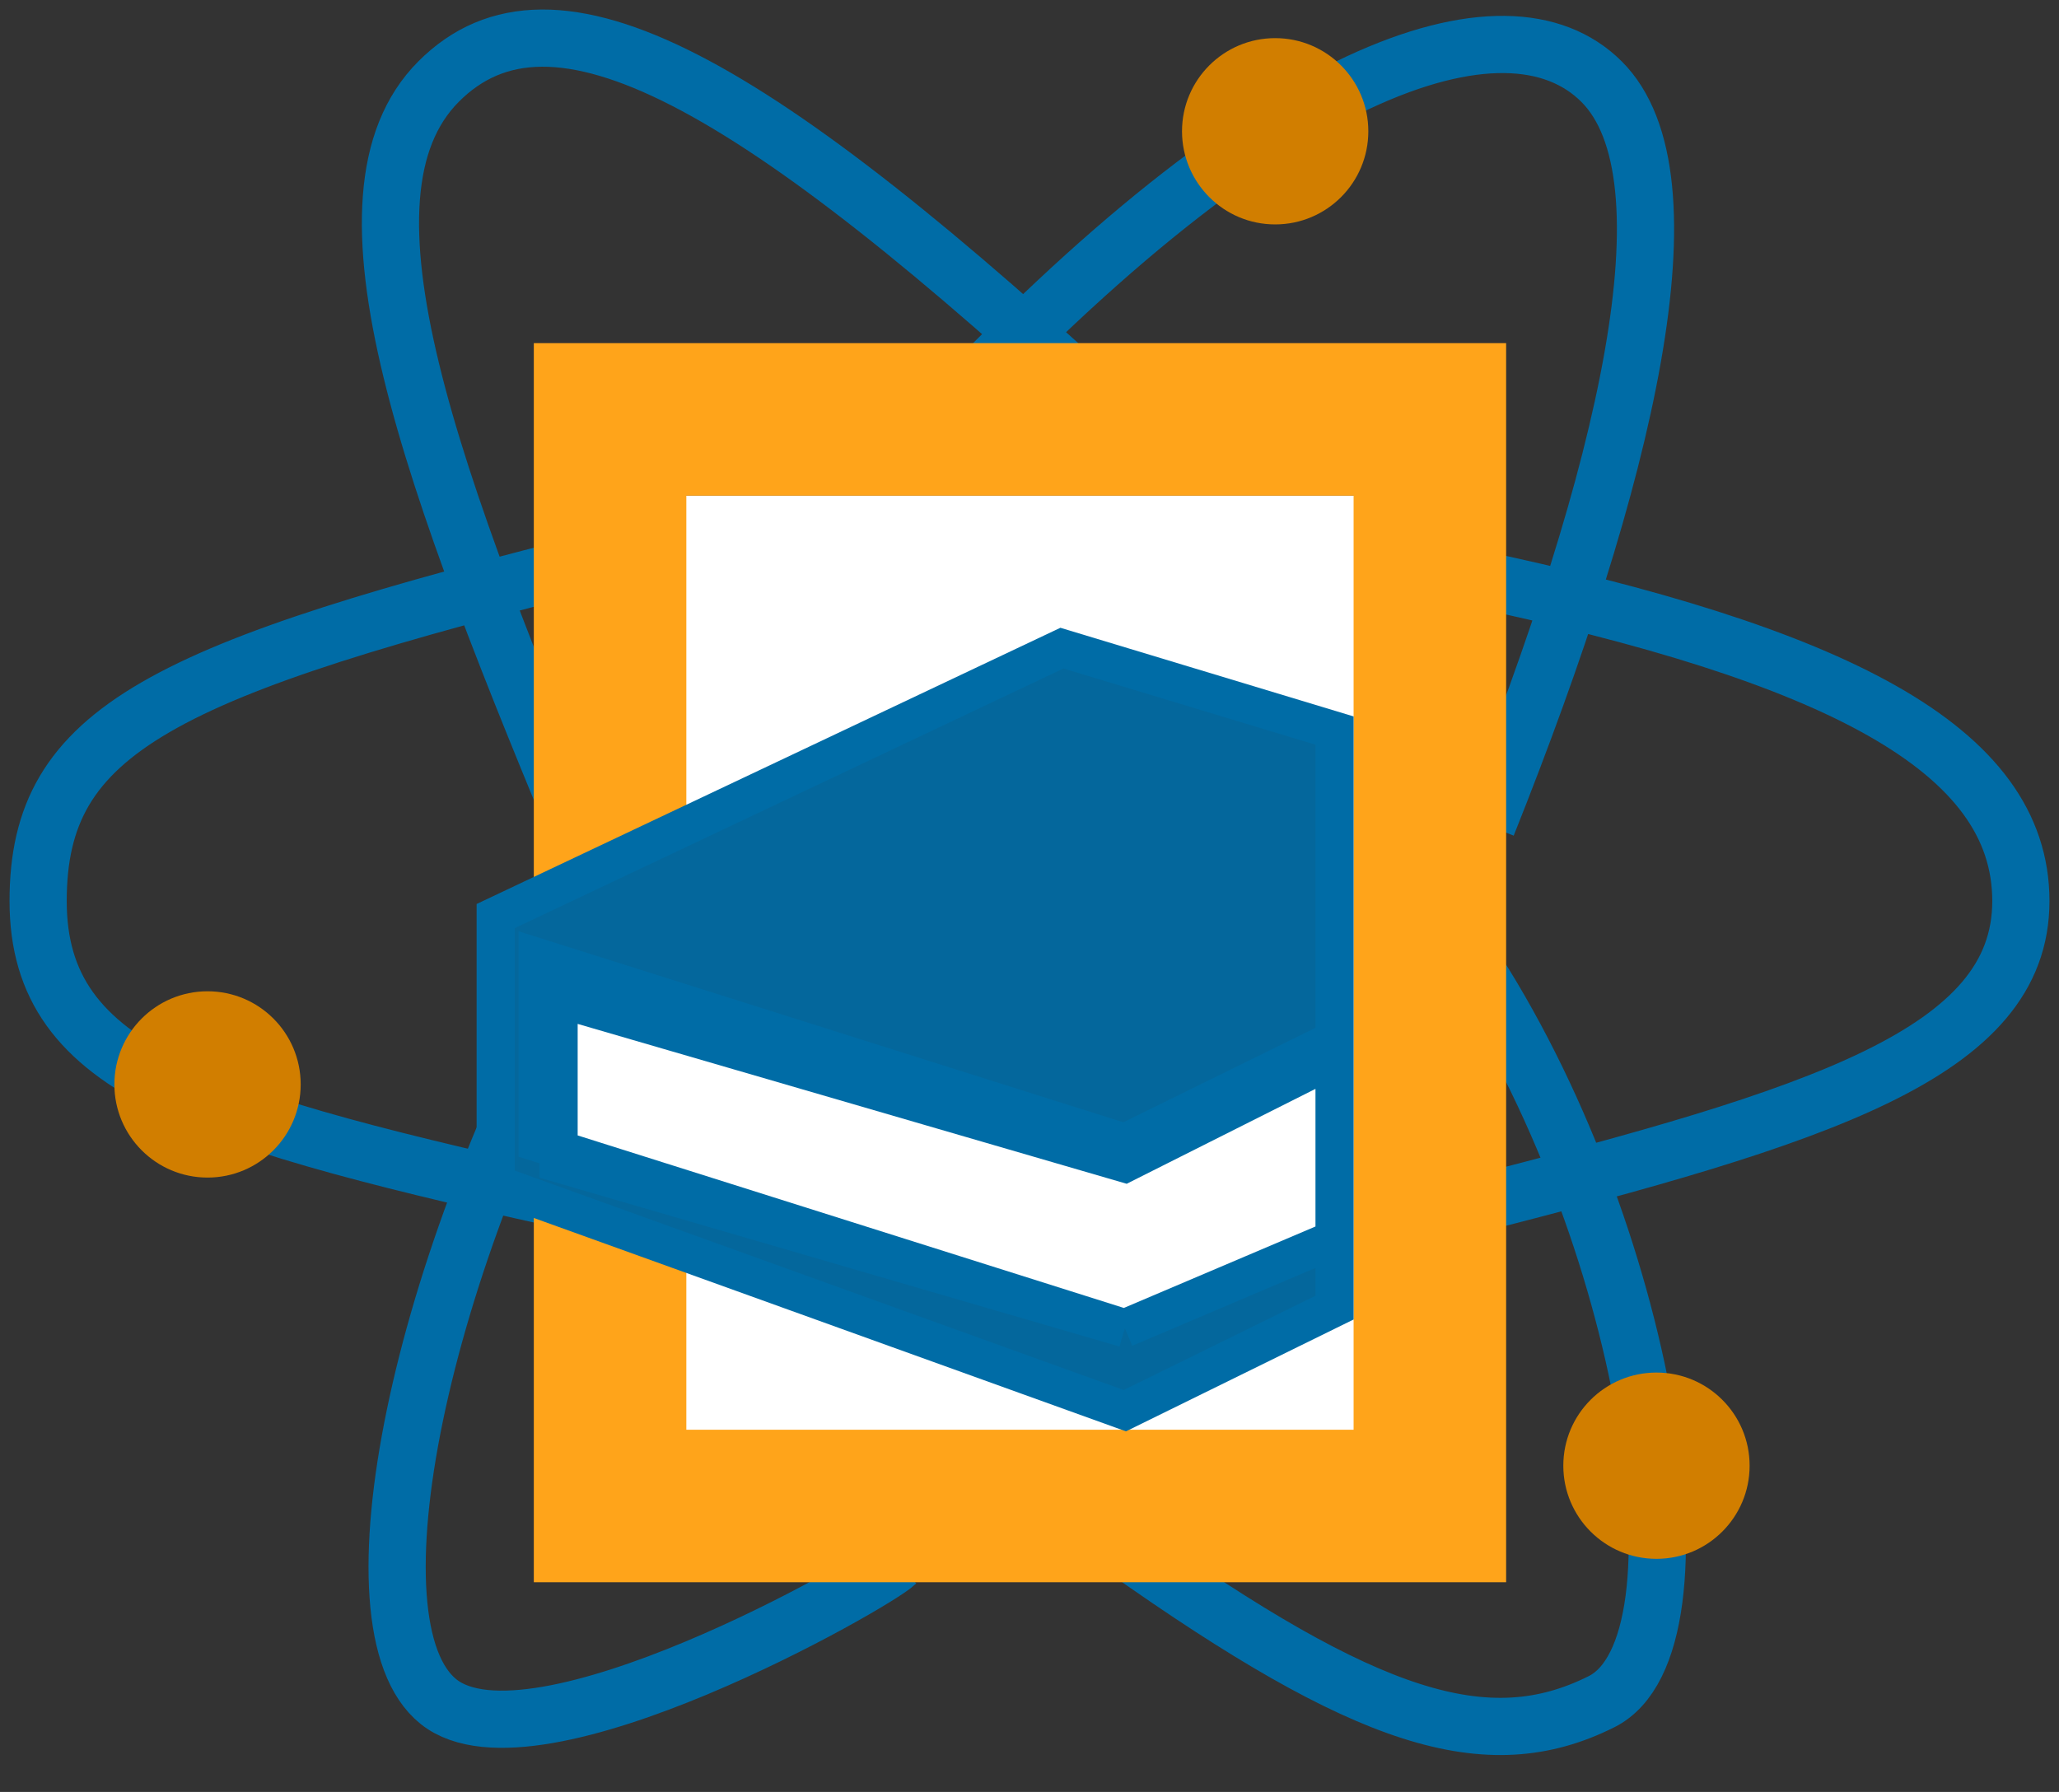 <svg width="54" height="47" viewBox="0 0 54 47" fill="none" xmlns="http://www.w3.org/2000/svg">
<rect x="0" y="0" width="54" height="47" fill="#333333" stroke="none"/>
<rect x="17" y="13" width="19" height="25" fill="white"/>
<path d="M24.502 11.14C33.33 1.694 39.504 -0.352 42.002 2.14C44.5 4.633 42.686 12.413 39.002 21.64M29.502 11.14C19.732 2.054 14.5 -0.867 11.502 2.14C8.504 5.148 11.254 12.48 15.502 22.64M16 14.633C4.219 17.574 1 19.133 1 23.633C1 28.133 5.297 29.368 15.502 31.633M38.5 15.133C48.134 17.16 53 19.633 53 23.633C53 27.633 47.738 29.268 38.5 31.633M38.5 25.133C43.178 32.196 45 43.133 42.002 44.633C39.004 46.133 35.859 45.127 29.502 40.633M15.502 25.133C11.018 33.089 9 42.633 11.502 44.633C14.004 46.633 23 41.5 23.5 41" stroke="#006CA6" stroke-width="1.5"/>
<path d="M37.5 11H16V39.5H37.5V11Z" stroke="#FFA41A" stroke-width="4"/>
<rect x="15.76" y="22.354" width="20.863" height="8.198" rx="3" transform="rotate(14.479 15.76 22.354)" fill="white"/>
<path d="M27.85 17L35 19.162V27.27L29.5 29.973L14.1 25.108V29.973L14.65 30.147L29.5 34.838L35 32.5V34.297L29.5 37L13 31.054V24.027L27.85 17Z" fill="#04679C"/>
<path d="M29.5 34.838L14.1 29.973V25.108L29.5 29.973L35 27.27V19.162L27.85 17L13 24.027V31.054L29.5 37L35 34.297V32.5M29.5 34.838L35 32.5M29.5 34.838L14.65 30.514V26.189L29.5 30.514L34.5 28M35 32.5V27.5" stroke="#006CA6"/>
<circle cx="33.443" cy="3.443" r="2.443" fill="#D17E00"/>
<circle cx="43.443" cy="38.443" r="2.443" fill="#D17E00"/>
<circle cx="5.443" cy="28.443" r="2.443" fill="#D17E00"/>
</svg>
